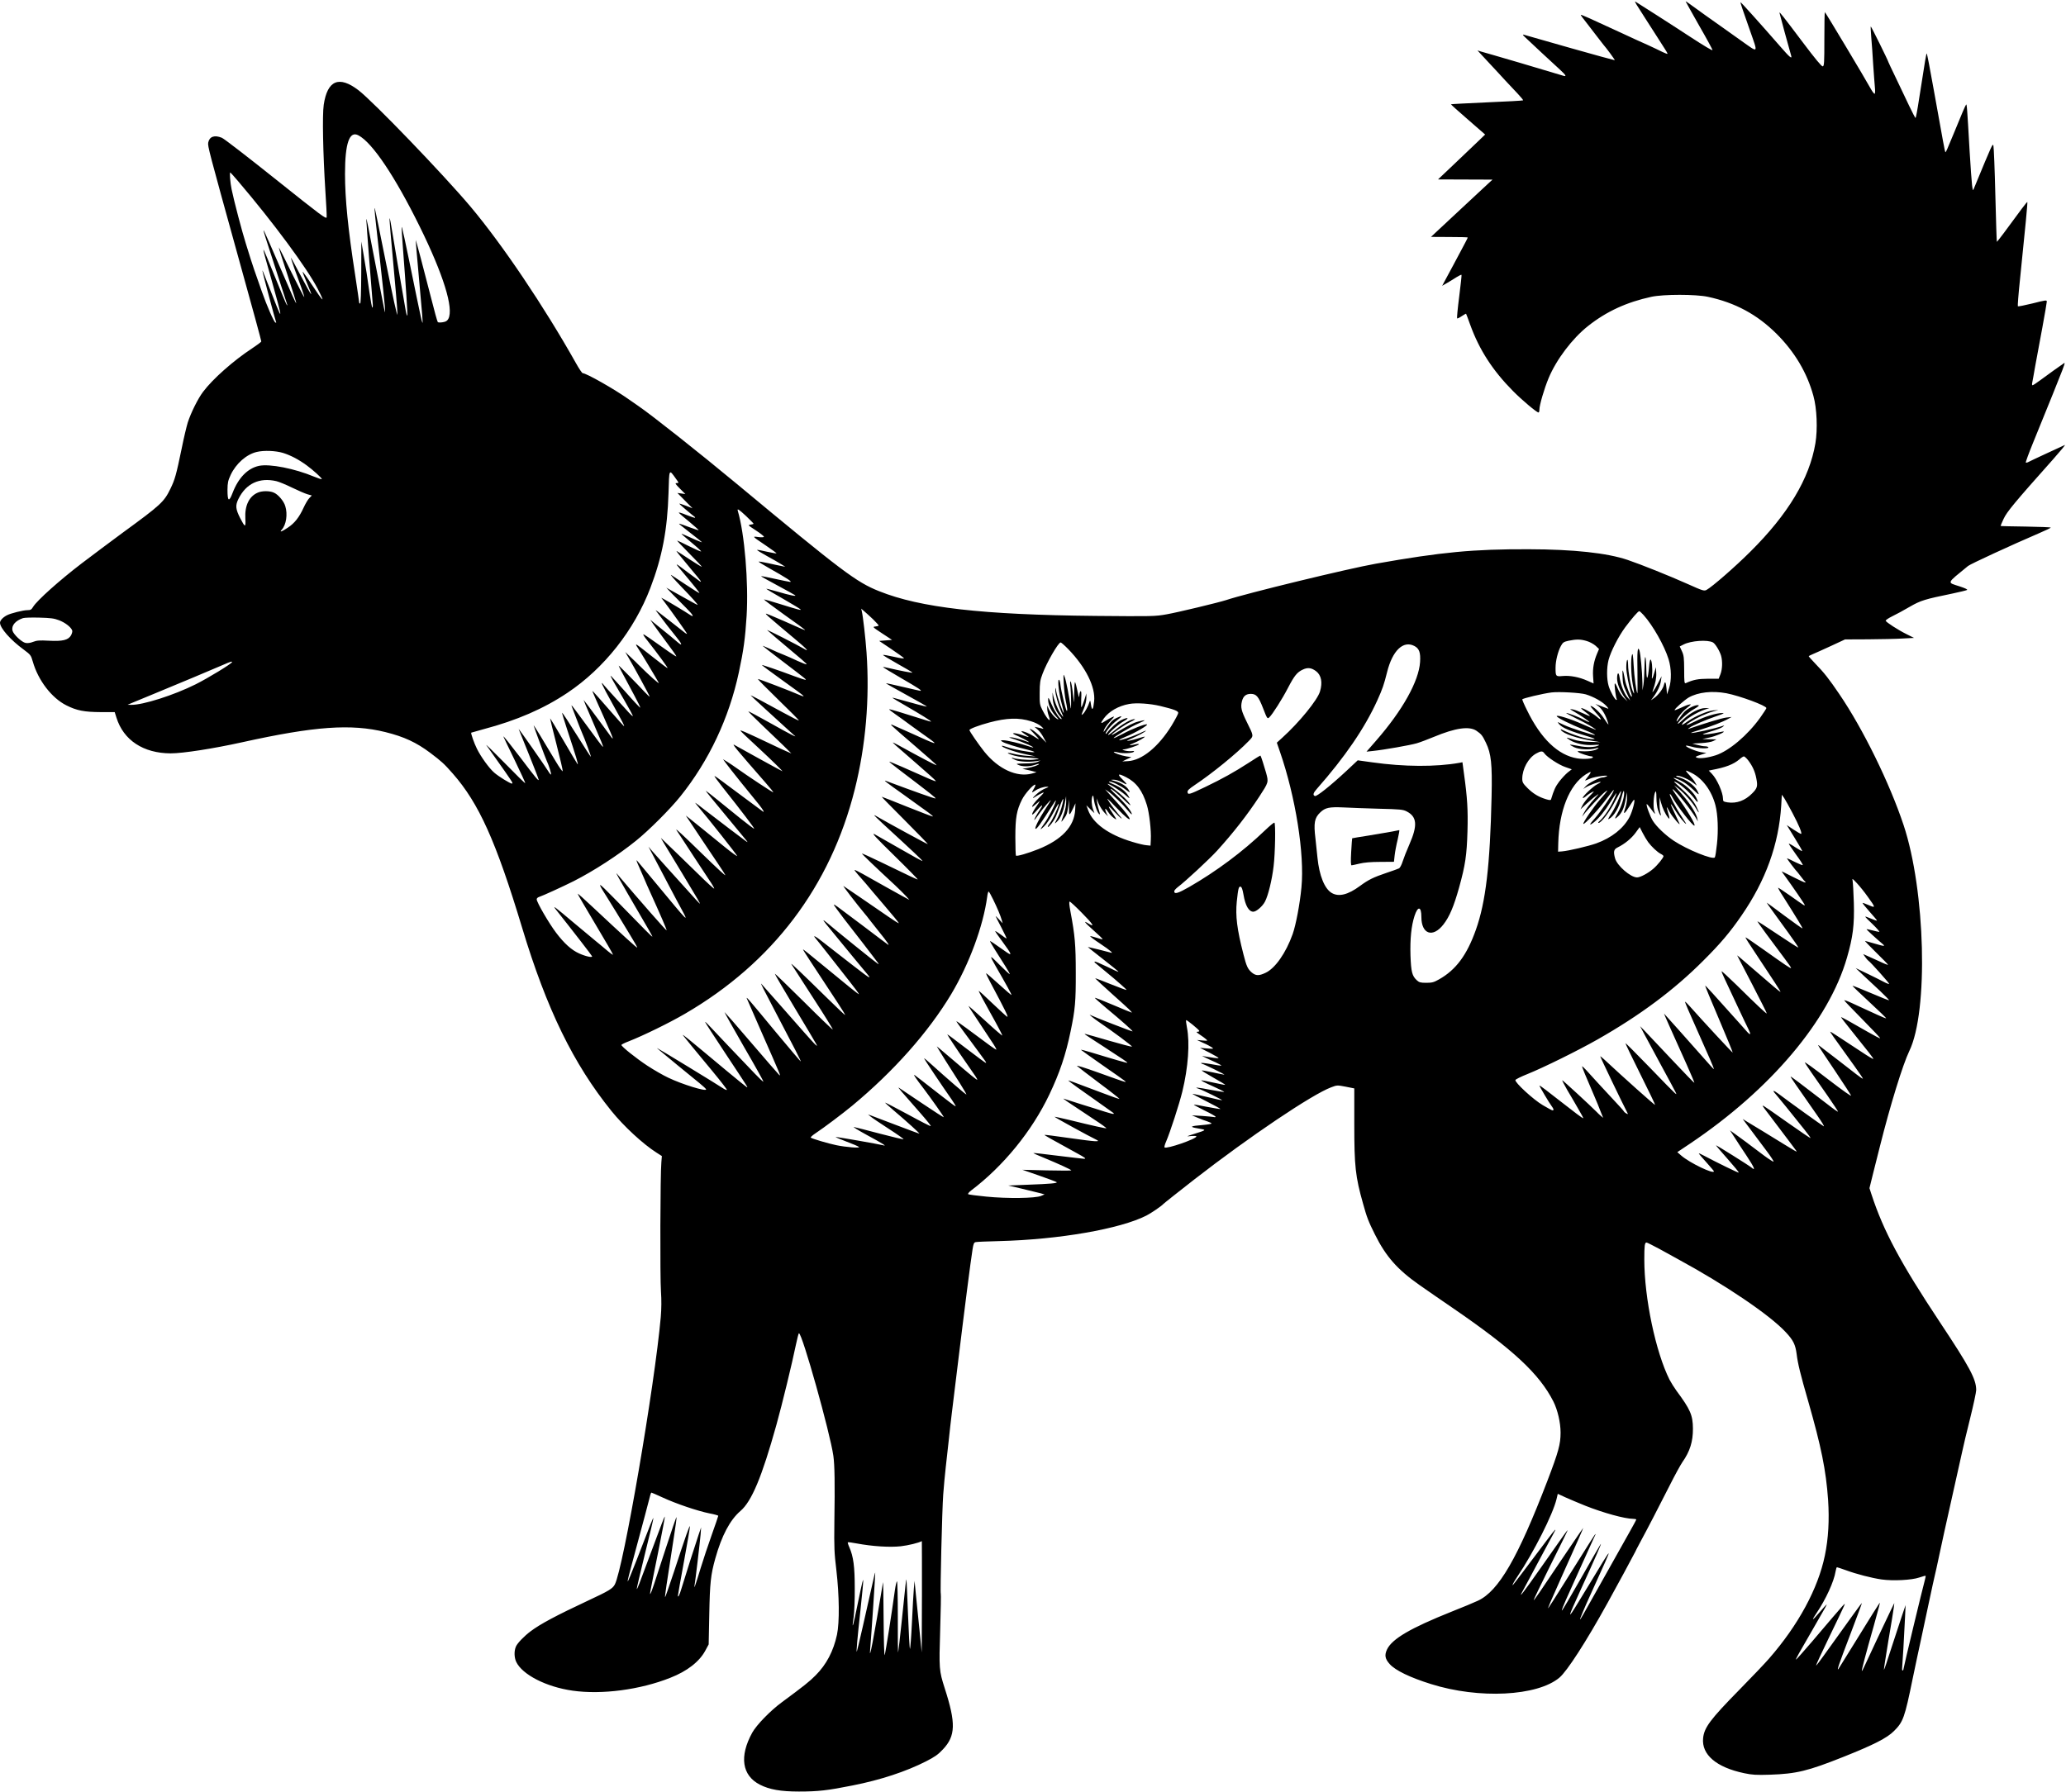<?xml version="1.0" standalone="no"?>
<!DOCTYPE svg PUBLIC "-//W3C//DTD SVG 20010904//EN"
 "http://www.w3.org/TR/2001/REC-SVG-20010904/DTD/svg10.dtd">
<svg version="1.0" xmlns="http://www.w3.org/2000/svg"
 width="2048pt" height="1777pt" viewBox="0 0 2048 1777"
 preserveAspectRatio="xMidYMid meet">
<g transform="translate(0,1777) scale(0.1,-0.1)"
fill="#000000" stroke="none">
<path d="M16226 17719 c15 -24 52 -82 82 -129 30 -47 80 -125 111 -173 31 -48
68 -107 83 -130 15 -23 28 -45 28 -50 0 -4 -22 4 -49 17 -27 14 -93 45 -147
70 -55 24 -169 76 -254 116 -313 145 -410 189 -410 182 0 -4 24 -37 53 -73 28
-37 77 -99 107 -139 30 -40 60 -77 65 -84 25 -27 115 -149 112 -153 -2 -1
-201 53 -443 122 -241 69 -448 128 -459 131 -14 4 -10 -4 15 -27 19 -18 91
-85 160 -150 69 -64 151 -140 183 -169 63 -58 70 -73 30 -60 -270 81 -627 187
-693 205 -47 13 -100 29 -119 34 l-35 11 35 -38 c19 -20 66 -71 104 -112 39
-41 99 -107 134 -145 36 -39 92 -98 125 -133 32 -34 57 -64 54 -67 -3 -3 -164
-12 -358 -20 -195 -9 -355 -17 -357 -19 -2 -1 74 -70 168 -151 l171 -149 -78
-75 c-44 -42 -149 -142 -234 -223 l-155 -147 270 -1 270 -1 -51 -47 c-28 -26
-138 -129 -245 -228 -107 -100 -221 -207 -254 -237 l-60 -56 183 -1 c100 0
182 -2 182 -5 0 -4 -37 -74 -82 -158 -44 -84 -102 -190 -127 -237 l-45 -84 50
29 c27 16 69 41 93 57 25 15 46 26 49 23 2 -2 -8 -99 -23 -215 -15 -116 -24
-214 -21 -217 3 -3 24 7 46 22 22 15 42 26 43 24 2 -2 20 -51 41 -109 90 -249
223 -454 424 -657 89 -90 235 -213 253 -213 5 0 9 12 9 28 0 45 47 206 91 312
77 185 235 394 392 518 182 144 382 236 627 289 121 26 439 26 560 0 271 -58
488 -175 681 -367 180 -180 302 -385 365 -615 35 -125 43 -331 20 -470 -59
-351 -271 -704 -645 -1075 -149 -149 -380 -350 -434 -379 -24 -13 -37 -9 -184
57 -183 82 -468 196 -598 240 -203 69 -536 105 -980 106 -551 2 -864 -28
-1515 -143 -268 -47 -1293 -296 -1485 -361 -77 -25 -481 -122 -589 -141 -117
-21 -142 -21 -706 -16 -1123 11 -1736 81 -2145 245 -227 90 -369 198 -1410
1063 -372 309 -842 681 -975 772 -14 9 -56 39 -95 66 -145 103 -422 260 -459
261 -6 0 -36 44 -66 98 -320 569 -730 1177 -1044 1551 -272 323 -965 1043
-1112 1156 -193 148 -309 100 -345 -145 -15 -103 -7 -484 16 -848 9 -133 15
-253 13 -266 -3 -22 -55 17 -502 374 -274 219 -516 406 -537 414 -74 30 -123
12 -135 -48 -6 -36 5 -77 294 -1121 152 -546 232 -841 232 -850 0 -6 -42 -37
-92 -70 -183 -120 -389 -302 -485 -430 -50 -66 -120 -206 -152 -305 -11 -36
-39 -151 -60 -257 -55 -265 -67 -307 -111 -398 -64 -132 -94 -160 -475 -438
-86 -63 -317 -236 -405 -303 -221 -169 -441 -366 -481 -430 -17 -29 -26 -34
-57 -34 -42 0 -165 -31 -202 -50 -41 -21 -70 -52 -70 -75 0 -52 104 -171 236
-267 67 -50 71 -55 89 -118 53 -186 187 -361 333 -434 103 -52 177 -66 340
-67 l139 0 17 -54 c70 -225 267 -354 538 -355 122 0 423 47 708 110 720 159
1079 185 1420 101 186 -46 308 -103 445 -206 110 -83 137 -107 223 -205 260
-296 429 -672 688 -1530 243 -806 508 -1349 885 -1816 122 -151 312 -327 447
-413 l53 -34 -5 -61 c-11 -108 -14 -1147 -4 -1281 6 -87 5 -172 -2 -255 -60
-679 -370 -2485 -455 -2650 -22 -42 -58 -64 -264 -160 -316 -148 -474 -232
-571 -305 -62 -46 -133 -119 -146 -152 -19 -44 -17 -108 3 -151 60 -127 298
-249 560 -286 289 -41 669 9 968 128 166 65 287 159 346 268 l34 63 6 300 c6
310 14 389 60 553 63 225 145 380 248 469 112 95 213 337 357 853 58 208 156
612 194 797 13 62 26 113 30 113 32 0 309 -988 341 -1215 13 -93 16 -269 10
-660 -3 -247 -1 -303 20 -475 29 -251 32 -515 6 -639 -35 -162 -104 -295 -212
-403 -60 -61 -117 -106 -335 -267 -112 -82 -251 -225 -293 -301 -130 -236
-102 -425 76 -516 94 -48 206 -68 387 -68 190 0 286 11 530 60 280 55 533 139
731 240 86 44 120 68 167 119 125 133 129 258 17 605 -56 175 -57 193 -45 581
6 193 9 353 6 357 -7 13 13 835 24 982 6 80 17 201 25 270 8 69 21 190 30 270
8 80 22 199 30 265 8 66 33 269 55 450 70 576 133 1068 151 1178 9 56 14 68
32 71 12 3 117 7 232 10 592 15 1197 120 1459 253 44 22 151 95 166 113 6 7
161 130 310 246 547 425 1168 843 1356 913 58 22 60 22 144 6 l85 -17 0 -356
c0 -417 11 -518 87 -787 37 -134 53 -176 118 -306 108 -217 222 -347 442 -501
81 -57 229 -159 330 -228 595 -408 858 -652 997 -927 42 -84 71 -209 71 -308
0 -115 -20 -188 -131 -479 -293 -764 -483 -1093 -689 -1188 -36 -17 -153 -66
-260 -108 -407 -163 -589 -269 -640 -374 -27 -57 -21 -94 27 -147 56 -62 200
-132 408 -197 475 -150 1055 -121 1274 64 75 63 264 355 476 739 69 123 275
505 275 508 0 2 22 44 48 93 68 125 183 347 293 564 51 102 108 205 125 230
77 109 107 207 106 336 -1 133 -26 189 -163 374 -22 30 -53 80 -69 110 -137
273 -250 808 -250 1192 0 138 4 168 22 168 6 0 65 -30 132 -66 66 -37 146 -80
176 -97 475 -258 916 -557 1073 -727 74 -79 95 -123 107 -215 12 -98 37 -200
115 -470 129 -451 176 -681 197 -978 13 -198 3 -382 -32 -550 -67 -327 -263
-690 -553 -1022 -38 -44 -169 -182 -291 -306 -293 -298 -352 -378 -363 -483
-17 -164 131 -290 407 -348 80 -17 120 -19 255 -15 263 9 375 36 729 177 299
119 433 187 502 257 90 90 105 130 184 517 28 132 63 302 80 376 16 74 52 243
80 375 28 132 55 256 60 275 5 19 25 109 44 200 19 91 73 338 121 550 48 212
95 426 106 475 10 50 46 199 79 332 33 133 60 259 60 280 0 108 -64 227 -360
673 -392 591 -559 904 -678 1267 l-20 62 39 158 c22 87 51 203 65 258 101 403
226 809 291 944 191 394 160 1590 -57 2241 -139 417 -402 953 -637 1298 -101
149 -151 213 -239 303 -35 37 -64 69 -64 72 0 2 17 12 38 20 20 8 101 45 180
81 l142 66 228 1 c125 1 279 4 342 8 l114 6 -74 37 c-85 42 -202 118 -207 133
-2 6 27 26 64 44 38 18 115 60 173 94 111 64 149 75 425 132 72 15 136 31 144
35 9 5 -16 17 -70 35 -131 43 -139 23 80 203 26 21 427 206 704 325 64 27 117
53 117 56 0 3 -111 8 -248 10 -136 2 -248 4 -250 6 -1 1 12 33 30 71 32 69
107 160 493 593 71 80 122 142 114 139 -40 -18 -347 -160 -362 -169 -11 -6
-22 -8 -25 -5 -3 4 29 91 71 194 347 854 328 805 299 785 -37 -25 -138 -97
-223 -160 -39 -29 -75 -53 -80 -53 -5 0 -7 10 -4 23 3 12 16 87 30 167 15 80
46 252 71 383 24 131 44 247 44 257 0 16 -11 15 -140 -18 -78 -19 -143 -32
-147 -29 -3 4 6 122 21 264 54 526 77 766 73 770 -4 3 -69 -83 -235 -310 -36
-48 -66 -86 -67 -85 -2 2 -9 210 -15 463 -6 253 -15 473 -19 489 -7 29 -8 26
-192 -419 -12 -30 -12 -29 -20 30 -4 33 -15 184 -24 335 -25 443 -28 471 -35
463 -7 -8 -48 -103 -123 -288 -69 -168 -78 -188 -83 -183 -4 5 -21 93 -115
620 -35 197 -66 358 -69 358 -5 0 -13 -45 -77 -457 -15 -101 -31 -183 -34
-183 -3 0 -31 53 -62 118 -30 64 -90 188 -131 275 -42 87 -76 159 -76 161 0
10 -172 358 -175 354 -2 -2 0 -50 5 -108 5 -58 14 -179 19 -270 6 -91 14 -193
17 -227 4 -38 2 -63 -3 -63 -5 0 -21 20 -34 43 -57 104 -454 767 -459 767 -3
0 -5 -120 -5 -267 0 -238 -2 -268 -16 -271 -11 -2 -74 74 -199 240 -202 268
-230 303 -230 292 0 -6 98 -366 116 -426 11 -38 -17 -14 -107 90 -196 225
-392 443 -395 440 -3 -4 19 -69 91 -273 85 -243 93 -234 -85 -108 -83 59 -164
117 -180 128 -84 59 -288 204 -326 233 -24 18 -44 31 -44 28 0 -2 61 -111 135
-242 75 -130 134 -239 131 -241 -4 -5 -83 42 -221 132 -55 36 -127 83 -160
104 -33 21 -105 68 -160 103 -96 62 -195 125 -223 142 -8 5 -1 -11 14 -35z
m-12673 -1291 c138 -72 363 -408 607 -903 234 -475 339 -811 285 -915 -11 -21
-24 -30 -56 -35 -22 -4 -45 -3 -49 1 -5 5 -36 117 -69 249 -72 282 -149 573
-150 563 -1 -4 12 -153 28 -330 40 -438 44 -494 38 -488 -4 3 -29 118 -57 255
-125 612 -148 718 -149 690 0 -16 6 -113 14 -215 29 -376 46 -640 43 -657 -3
-10 -10 14 -17 52 -56 318 -113 654 -132 772 -12 79 -24 141 -27 139 -3 -4 6
-118 63 -744 8 -90 15 -184 14 -210 0 -28 -45 174 -110 498 -60 300 -111 550
-114 555 -7 16 2 -79 50 -500 24 -214 47 -428 50 -475 5 -83 4 -81 -25 70 -31
156 -117 600 -144 740 -8 41 -15 67 -15 56 -1 -18 54 -734 63 -828 3 -27 2
-48 -3 -48 -4 0 -17 69 -29 153 -12 83 -25 170 -28 192 -3 22 -16 101 -29 175
l-23 135 -1 -307 c-1 -198 -5 -308 -11 -308 -5 0 -10 6 -10 13 0 8 -18 128
-39 268 -71 455 -101 758 -101 1005 0 305 44 430 133 382z m-1194 -453 c352
-413 685 -864 790 -1068 79 -154 61 -140 -63 48 -47 72 -86 125 -86 120 0 -6
16 -49 36 -95 79 -186 65 -170 -61 68 -49 94 -91 170 -92 168 -1 -1 14 -47 33
-102 20 -54 51 -141 70 -193 19 -52 32 -96 30 -98 -2 -2 -59 109 -127 246 -67
138 -124 250 -125 248 -2 -1 37 -126 87 -276 49 -151 88 -276 86 -278 -2 -2
-20 34 -40 79 -231 533 -281 647 -284 644 -2 -2 8 -36 21 -77 29 -88 207 -638
213 -659 4 -13 4 -13 -6 0 -6 8 -59 135 -118 282 -59 147 -109 265 -111 263
-2 -2 5 -37 17 -77 132 -470 153 -547 149 -560 -3 -8 -37 76 -154 377 -12 33
-23 56 -23 52 -1 -12 130 -500 136 -511 3 -5 0 -7 -7 -4 -14 4 -84 164 -134
306 -75 212 -94 269 -109 317 -8 28 -31 100 -50 160 -39 124 -117 421 -141
537 -14 68 -22 168 -13 168 2 0 36 -38 76 -85z m447 -2696 c76 -24 153 -64
234 -123 63 -46 150 -125 150 -136 0 -5 -35 7 -77 24 -191 80 -439 129 -545
107 -113 -24 -205 -118 -263 -270 -35 -92 -50 -83 -50 32 1 71 5 91 32 149 53
112 156 203 259 227 72 17 187 12 260 -10z m3893 -254 c32 -44 32 -45 9 -45
-19 0 -15 -7 32 -55 l54 -54 -40 6 -39 5 75 -76 75 -76 -64 25 c-36 14 -66 23
-68 21 -2 -2 111 -99 156 -133 2 -2 2 -5 0 -7 -2 -2 -42 11 -87 29 -46 19 -79
28 -72 20 6 -8 54 -49 106 -91 51 -43 92 -79 90 -81 -2 -2 -39 10 -82 26 -128
47 -123 46 -98 24 12 -10 59 -47 105 -83 123 -96 118 -92 89 -81 -14 5 -61 25
-104 45 -44 20 -80 35 -81 34 -2 -2 44 -41 100 -88 57 -47 99 -86 95 -88 -5
-2 -58 22 -119 52 -61 31 -114 56 -118 56 -4 0 51 -58 122 -130 71 -71 126
-130 122 -130 -5 0 -58 33 -120 73 -62 41 -119 78 -127 82 -15 9 14 -27 150
-190 85 -100 101 -123 79 -110 -8 5 -60 44 -116 86 -133 101 -135 102 -83 39
151 -180 199 -240 192 -240 -5 0 -67 39 -138 86 -71 47 -133 89 -139 92 -18
11 19 -32 101 -118 101 -104 163 -174 160 -178 -2 -1 -48 23 -102 54 -54 30
-124 69 -154 86 l-55 31 60 -63 c33 -34 94 -95 135 -136 73 -72 90 -105 33
-66 -32 22 -216 133 -253 152 l-25 13 26 -34 c70 -92 229 -316 229 -323 0 -4
-15 4 -32 19 -59 47 -242 190 -263 205 -17 12 -19 12 -9 0 72 -97 157 -206
196 -253 59 -71 68 -100 17 -56 -23 21 -105 88 -218 179 l-55 45 31 -45 c17
-25 76 -106 131 -180 56 -74 99 -136 97 -139 -2 -2 -37 20 -77 48 -198 141
-242 171 -250 171 -6 0 12 -28 40 -62 103 -131 204 -269 200 -273 -2 -2 -71
50 -153 115 -82 66 -153 120 -158 120 -4 0 0 -12 11 -27 24 -35 195 -320 212
-353 10 -20 -89 68 -201 179 -8 9 -41 41 -73 71 l-58 55 29 -50 c59 -100 213
-384 213 -392 0 -4 -23 17 -51 47 -68 74 -251 260 -256 260 -3 0 24 -52 154
-294 35 -65 62 -120 60 -123 -3 -2 -69 68 -147 157 -79 88 -144 160 -147 160
-5 0 26 -57 131 -235 51 -88 92 -162 89 -165 -2 -3 -20 13 -40 35 -19 22 -78
86 -130 142 -52 57 -104 114 -115 128 -45 58 -23 8 81 -179 109 -197 124 -226
116 -226 -2 0 -68 73 -146 163 -181 207 -173 198 -160 167 5 -14 52 -119 104
-235 52 -115 93 -212 91 -214 -5 -5 13 -28 -148 192 -76 103 -139 187 -141
187 -1 0 31 -78 72 -172 108 -249 125 -290 120 -294 -2 -2 -65 80 -140 184
-75 103 -146 198 -157 212 -20 24 -20 24 1 -30 12 -30 32 -84 46 -120 13 -35
33 -82 42 -105 27 -58 92 -237 89 -240 -2 -2 -66 98 -143 221 -77 123 -141
221 -143 216 -1 -4 21 -77 49 -162 93 -282 118 -365 103 -345 -8 10 -71 117
-141 237 -70 120 -128 216 -130 215 -1 -2 27 -117 63 -256 36 -139 64 -260 62
-267 -2 -8 -33 36 -70 98 -119 201 -218 362 -218 355 0 -8 117 -325 130 -352
20 -40 49 -135 42 -135 -4 0 -15 12 -24 28 -30 50 -301 437 -296 422 3 -8 49
-122 102 -253 53 -130 96 -243 96 -249 0 -16 -36 27 -179 217 -111 145 -171
220 -171 212 0 -2 50 -107 111 -232 61 -125 108 -229 106 -231 -2 -3 -96 89
-207 203 -112 114 -192 192 -178 173 141 -197 251 -355 255 -366 3 -8 2 -14
-2 -14 -18 0 -134 72 -176 109 -50 43 -132 157 -171 236 -27 53 -62 154 -57
160 2 1 58 17 124 35 328 87 594 202 831 361 363 243 661 620 821 1039 118
309 169 578 180 943 7 243 4 237 72 142z m-3959 -26 c25 -6 94 -34 155 -64 60
-29 129 -59 153 -66 l43 -12 -25 -26 c-14 -14 -39 -57 -57 -96 -43 -94 -89
-153 -156 -197 -59 -40 -87 -50 -60 -20 44 48 60 152 35 233 -14 50 -72 118
-115 135 -41 18 -114 18 -156 0 -87 -36 -132 -129 -125 -257 5 -92 -2 -92 -51
3 -46 91 -49 126 -18 190 76 154 208 216 377 177z m4658 -348 c39 -37 72 -71
72 -74 0 -3 -14 -7 -30 -9 -29 -3 -26 -6 54 -58 46 -30 82 -59 79 -63 -3 -5
-28 -6 -57 -2 -62 8 -62 9 77 -85 59 -40 106 -74 104 -77 -3 -2 -46 6 -97 17
-50 12 -93 20 -96 17 -2 -2 42 -29 98 -60 57 -31 121 -68 143 -82 l40 -25 -35
7 c-19 3 -79 16 -132 28 -54 12 -98 19 -98 16 0 -3 44 -31 98 -61 186 -105
240 -140 214 -140 -7 0 -73 14 -148 30 -75 17 -138 29 -140 27 -2 -2 69 -42
159 -90 89 -48 169 -92 177 -98 23 -16 -46 -3 -178 36 -63 18 -110 30 -105 26
4 -5 80 -50 168 -100 88 -51 165 -97 170 -103 14 -13 -21 -4 -204 53 -85 27
-156 47 -158 45 -2 -2 88 -70 201 -151 114 -80 206 -148 206 -150 0 -6 -17 1
-209 87 -96 42 -177 76 -179 73 -2 -2 9 -14 25 -28 95 -82 143 -123 256 -217
124 -103 158 -141 95 -102 -61 36 -373 195 -363 184 6 -6 47 -41 91 -79 259
-217 304 -256 300 -260 -3 -3 -44 13 -93 35 -48 23 -110 50 -138 61 -27 10
-85 35 -127 55 -43 19 -78 34 -78 32 0 -2 88 -70 196 -152 248 -189 241 -184
226 -184 -7 0 -54 15 -105 34 -160 60 -321 115 -325 112 -1 -2 89 -69 202
-150 113 -80 208 -151 211 -156 4 -6 -9 -4 -27 4 -86 38 -421 167 -425 163 -2
-3 89 -95 203 -206 114 -110 206 -203 203 -205 -2 -3 -73 33 -157 79 -200 110
-322 174 -322 171 0 -1 66 -63 147 -137 81 -74 173 -158 206 -188 32 -30 66
-60 75 -68 51 -38 -28 2 -230 116 -126 71 -225 123 -220 117 4 -7 63 -66 132
-132 69 -65 163 -156 210 -201 l85 -84 -55 24 c-30 13 -93 42 -140 65 -250
119 -321 150 -309 135 14 -16 50 -51 198 -188 105 -97 228 -218 216 -212 -22
10 -442 241 -474 260 -34 20 21 -46 306 -372 46 -52 81 -96 79 -98 -3 -4 -260
166 -366 242 -25 18 -65 45 -89 60 l-44 27 24 -33 c13 -19 83 -108 156 -199
74 -91 153 -188 176 -217 44 -56 61 -86 36 -67 -8 6 -86 64 -174 129 -88 65
-191 142 -230 171 -38 29 -71 51 -73 49 -2 -2 33 -50 78 -107 197 -248 320
-411 316 -415 -2 -3 -64 44 -138 103 -73 60 -179 145 -236 191 -56 46 -105 83
-107 83 -3 0 83 -107 192 -237 109 -131 205 -247 213 -258 14 -19 14 -19 -7
-5 -23 16 -268 202 -413 314 -46 37 -86 66 -88 66 -2 0 11 -17 28 -37 113
-134 381 -474 387 -490 4 -9 -52 31 -122 88 -71 57 -169 137 -219 178 -50 40
-108 87 -129 104 l-39 30 30 -44 c16 -24 70 -105 119 -179 50 -74 125 -186
167 -249 42 -62 76 -115 76 -118 0 -9 -76 62 -240 221 -183 179 -257 247 -245
226 5 -8 26 -40 46 -70 19 -30 80 -122 134 -205 53 -82 119 -182 146 -222 27
-39 49 -77 49 -84 0 -6 -71 58 -157 143 -123 120 -286 278 -370 358 -7 7 28
-52 210 -351 166 -275 180 -299 173 -299 -2 0 -57 60 -122 133 -66 72 -162
179 -214 237 -52 58 -112 125 -134 150 l-38 45 50 -95 c27 -52 94 -178 147
-280 54 -102 115 -218 137 -257 68 -126 56 -113 -241 246 -57 69 -124 149
-148 178 -25 29 -51 60 -59 70 -8 10 -3 -9 12 -42 14 -33 41 -94 59 -135 17
-41 43 -100 57 -130 105 -231 170 -382 166 -385 -4 -4 -252 278 -495 564 -13
14 35 -73 106 -194 232 -398 250 -429 247 -432 -3 -3 -62 56 -385 387 -159
162 -165 163 -71 15 31 -49 77 -124 102 -165 25 -41 82 -135 127 -209 45 -73
80 -135 78 -137 -4 -5 -133 113 -445 405 -78 74 -144 132 -146 130 -2 -2 77
-138 176 -303 98 -164 177 -300 175 -303 -3 -2 -36 22 -73 54 -38 32 -83 70
-100 83 -17 14 -112 93 -210 175 -198 167 -221 184 -184 137 177 -223 356
-455 359 -464 5 -16 -64 -1 -128 28 -76 34 -148 99 -229 206 -71 94 -192 302
-192 331 0 9 10 19 23 23 35 11 232 101 342 156 199 101 442 258 620 402 128
103 338 313 439 439 284 354 483 777 580 1230 47 219 63 338 77 560 20 331
-20 814 -87 1040 -9 29 8 19 84 -52z m1255 -1020 c31 -31 57 -59 57 -63 0 -4
-14 -8 -32 -10 -31 -3 -28 -6 66 -68 l99 -65 -64 -5 -64 -5 118 -79 c65 -44
122 -85 127 -91 6 -8 -30 -3 -96 12 -59 13 -109 22 -111 19 -3 -2 61 -41 141
-86 81 -45 148 -85 151 -89 3 -6 -115 17 -245 47 -24 6 -46 10 -47 8 -2 -2 80
-52 182 -111 171 -99 210 -125 188 -125 -4 0 -82 18 -173 39 -91 21 -166 38
-168 36 -2 -1 90 -53 203 -115 113 -62 204 -114 203 -116 -4 -3 -132 31 -266
69 -46 14 -80 21 -75 17 4 -4 67 -41 138 -82 138 -80 245 -146 245 -153 0 -2
-26 5 -57 15 -224 71 -356 111 -359 107 -2 -2 24 -23 59 -47 34 -24 103 -73
152 -110 50 -36 125 -91 167 -120 119 -85 107 -82 -167 43 -60 27 -130 58
-155 69 -43 19 -44 19 -27 0 10 -11 114 -102 232 -203 118 -101 212 -185 210
-187 -4 -4 -170 83 -372 195 -35 19 -63 33 -63 30 0 -2 41 -40 92 -83 50 -43
117 -101 148 -129 31 -27 87 -76 124 -109 37 -32 65 -60 63 -62 -2 -2 -28 7
-58 20 -216 97 -401 177 -404 174 -2 -2 43 -38 98 -80 321 -244 369 -282 360
-285 -7 -3 -210 69 -488 173 -32 12 -12 -5 180 -141 257 -184 287 -206 282
-211 -2 -2 -116 41 -253 96 -136 55 -251 100 -254 100 -3 0 101 -106 230 -235
129 -129 231 -235 227 -235 -8 0 -399 213 -481 261 -27 17 -50 28 -51 27 -1
-2 37 -39 84 -83 304 -279 400 -370 396 -373 -2 -2 -100 51 -217 119 -117 67
-233 133 -258 147 -35 18 9 -30 195 -212 132 -129 236 -236 232 -236 -9 0 -63
25 -376 177 -95 46 -175 82 -177 80 -3 -3 129 -130 331 -317 38 -36 86 -83
105 -104 l35 -39 -70 38 c-65 36 -199 110 -390 218 -44 25 -82 43 -84 41 -2
-2 14 -23 35 -47 21 -23 56 -63 76 -87 20 -25 102 -121 182 -215 80 -93 146
-174 146 -178 0 -5 -44 22 -97 59 -160 110 -437 300 -452 309 -11 6 131 -179
208 -271 14 -16 37 -45 51 -64 14 -18 58 -74 98 -124 78 -96 107 -140 81 -120
-8 5 -121 91 -252 190 -279 210 -276 208 -281 203 -2 -2 44 -65 102 -141 110
-140 305 -394 332 -431 14 -19 13 -20 -1 -11 -17 9 -430 342 -497 401 -20 17
-38 30 -40 28 -2 -2 43 -59 100 -127 57 -69 139 -169 183 -223 44 -54 96 -117
115 -139 60 -71 63 -76 54 -76 -5 0 -70 48 -144 106 -74 58 -151 117 -170 132
-19 15 -77 60 -128 100 -89 71 -123 89 -85 45 10 -11 63 -78 118 -148 55 -70
148 -189 207 -264 59 -74 105 -137 103 -139 -3 -4 -116 87 -330 264 -179 147
-225 185 -225 179 0 -5 67 -108 347 -533 41 -62 73 -115 71 -117 -2 -2 -89 81
-193 183 -246 241 -350 341 -340 322 5 -8 100 -156 212 -329 112 -172 201
-316 198 -319 -2 -3 -132 121 -287 276 -156 154 -284 279 -287 277 -2 -3 86
-154 196 -337 110 -183 206 -344 213 -358 13 -24 12 -24 -5 -10 -10 8 -63 67
-119 130 -101 116 -402 456 -419 475 -12 13 24 -58 138 -275 199 -379 257
-492 253 -495 -1 -2 -113 130 -248 292 -275 333 -294 354 -287 333 3 -8 67
-154 142 -325 197 -448 199 -451 178 -432 -10 9 -135 153 -278 320 -143 168
-262 303 -263 302 -2 -2 85 -157 193 -345 109 -187 195 -343 193 -345 -3 -3
-40 32 -84 78 -43 46 -160 168 -259 271 -99 104 -192 202 -207 219 -16 17 -28
27 -28 23 0 -4 91 -145 203 -314 234 -354 223 -336 209 -331 -5 2 -96 76 -202
164 -105 88 -213 178 -240 200 -27 22 -84 69 -127 105 -43 35 -71 56 -63 45
21 -28 123 -152 294 -358 81 -98 145 -181 142 -184 -3 -3 -23 5 -43 19 -57 38
-625 385 -648 395 -5 3 6 -8 25 -23 19 -16 100 -83 180 -149 80 -66 176 -144
213 -174 37 -30 67 -58 67 -63 0 -23 -235 49 -375 116 -50 23 -143 77 -206
118 -110 72 -259 191 -259 207 0 4 33 21 73 36 145 57 401 182 557 273 870
506 1443 1264 1684 2227 108 432 148 895 116 1355 -10 142 -35 360 -47 410
l-6 25 29 -25 c16 -13 55 -49 87 -79z m7640 40 c91 -101 206 -304 247 -436 29
-94 31 -210 5 -290 l-20 -60 -5 57 c-6 66 -15 81 -25 39 -8 -39 -55 -102 -97
-132 l-33 -23 26 34 c40 54 68 114 74 162 l6 43 -36 -70 c-36 -70 -66 -111
-50 -70 25 69 36 123 33 173 l-3 57 -13 -45 c-23 -80 -32 -90 -25 -28 6 61 -3
148 -16 148 -5 0 -11 -33 -14 -72 -12 -130 -25 -146 -27 -33 -3 154 -16 178
-18 35 -2 -69 -6 -150 -11 -180 l-9 -55 -1 75 c-2 107 -19 294 -30 322 -18 46
-23 -9 -19 -221 1 -115 1 -208 -1 -205 -10 10 -31 163 -37 278 -5 96 -10 123
-16 105 -14 -37 -10 -205 7 -294 18 -96 18 -110 1 -70 -21 48 -46 190 -47 263
-1 79 -17 58 -18 -23 -1 -51 29 -207 49 -259 6 -16 8 -31 5 -34 -9 -9 -57 111
-67 168 -20 109 -28 120 -24 34 2 -69 8 -93 39 -160 l37 -79 -30 34 c-31 36
-65 124 -76 198 -8 55 -24 45 -24 -15 0 -51 31 -127 76 -190 l28 -37 -37 35
c-21 20 -48 62 -61 94 -13 32 -26 54 -29 49 -6 -10 10 -139 19 -154 3 -5 2 -9
-3 -9 -14 0 -61 84 -77 139 -20 69 -20 179 -1 256 22 85 98 234 166 326 66 88
127 159 139 159 4 0 23 -17 43 -39z m-15708 -51 c61 -23 120 -69 131 -102 3
-10 -3 -31 -12 -48 -28 -47 -83 -60 -219 -53 -94 5 -120 3 -156 -11 -27 -11
-55 -15 -75 -11 -37 6 -121 85 -130 122 -13 50 29 99 104 124 15 5 88 7 162 5
110 -3 146 -7 195 -26z m15144 -206 c29 -8 68 -30 88 -47 l34 -32 -19 -45
c-32 -75 -45 -148 -40 -225 l5 -72 -61 27 c-80 36 -172 54 -246 47 -68 -6 -70
-4 -70 82 0 68 23 160 53 216 20 36 28 41 77 52 78 16 119 15 179 -3z m1251
-14 c23 -12 67 -84 81 -132 15 -53 13 -133 -6 -182 l-18 -46 -106 0 c-99 -1
-144 -9 -221 -44 -13 -5 -15 13 -15 131 -1 120 -3 144 -22 185 l-22 48 39 20
c73 37 236 49 290 20z m-6389 -68 c172 -178 270 -375 255 -515 -9 -86 -21
-101 -31 -36 -6 45 -9 50 -15 29 -11 -39 -47 -105 -64 -119 -20 -17 -20 -17 9
54 14 34 24 79 24 105 l0 45 -20 -65 c-12 -36 -24 -68 -28 -73 -4 -4 -5 32 -3
79 3 63 2 85 -7 80 -6 -4 -11 -24 -12 -44 -1 -27 -5 -16 -18 45 -9 45 -20 85
-24 89 -4 4 -8 -44 -8 -107 -2 -110 -2 -112 -9 -43 -11 98 -20 153 -29 158 -4
3 -4 -25 1 -62 7 -67 8 -254 1 -197 -13 103 -45 267 -58 300 -15 39 -15 37
-10 -65 3 -58 12 -134 20 -170 15 -69 19 -107 9 -98 -10 11 -54 192 -61 251
-3 31 -10 57 -16 57 -16 0 1 -145 28 -240 13 -46 22 -86 20 -88 -7 -7 -65 160
-74 210 -7 44 -9 47 -10 18 -1 -40 27 -145 58 -215 29 -65 26 -68 -9 -15 -30
45 -65 137 -74 195 -2 17 -3 1 -2 -35 2 -70 28 -137 73 -191 14 -16 20 -29 15
-29 -17 0 -65 72 -99 149 -30 69 -33 73 -33 41 0 -48 33 -117 78 -164 24 -25
30 -35 16 -27 -28 14 -73 68 -90 106 l-13 30 0 -30 c0 -16 6 -48 14 -70 8 -21
12 -41 10 -44 -8 -7 -44 42 -72 99 -26 51 -28 64 -27 170 1 100 4 125 29 190
41 111 156 310 179 310 6 0 41 -31 77 -68z m3429 33 c49 -25 63 -66 57 -159
-12 -190 -174 -480 -436 -780 l-95 -109 64 7 c109 11 369 57 434 76 34 10 111
39 171 64 214 89 350 108 421 60 49 -34 59 -46 94 -119 52 -108 63 -211 56
-530 -15 -687 -58 -1050 -156 -1325 -89 -251 -198 -397 -365 -491 -51 -29 -69
-34 -127 -34 -57 0 -70 4 -93 25 -47 43 -57 83 -63 245 -5 167 8 293 40 393
33 101 68 96 68 -10 0 -172 114 -210 219 -74 60 77 103 180 155 366 62 224 76
320 83 560 6 208 -2 333 -34 563 l-16 119 -31 -6 c-232 -41 -546 -40 -863 5
l-144 20 -112 -105 c-158 -147 -295 -256 -312 -249 -23 8 -18 30 18 70 279
316 475 603 600 878 52 115 66 156 97 280 53 214 160 317 270 260z m-11720
-160 c0 -14 -238 -159 -360 -220 -216 -108 -526 -207 -642 -204 l-33 1 35 15
c19 8 123 51 230 95 223 92 582 242 685 287 71 31 85 35 85 26z m10746 -90
c52 -40 66 -111 39 -201 -25 -85 -206 -307 -374 -459 l-54 -49 31 -90 c155
-449 245 -1014 213 -1345 -16 -168 -55 -372 -87 -463 -67 -188 -174 -340 -269
-384 -65 -31 -96 -30 -135 2 -41 35 -54 63 -84 182 -64 249 -80 380 -66 522
14 132 19 152 38 148 11 -2 19 -25 29 -81 18 -108 53 -167 97 -167 30 0 93 55
116 101 32 62 69 214 85 349 16 130 21 425 8 433 -5 3 -48 -33 -96 -79 -217
-208 -478 -403 -749 -559 -112 -64 -148 -74 -148 -42 0 8 17 27 38 43 72 54
308 273 386 358 163 180 299 354 419 537 93 143 93 142 68 235 -20 70 -50 164
-56 172 -2 2 -54 -30 -116 -71 -147 -95 -261 -158 -431 -240 -159 -76 -172
-80 -176 -51 -2 16 14 31 70 69 174 116 415 312 537 438 50 52 51 46 -19 187
-56 114 -63 147 -49 206 13 52 40 74 89 74 54 -1 75 -25 121 -143 40 -104 43
-107 61 -90 31 28 128 181 186 293 62 119 90 155 147 181 48 23 86 18 131 -16z
m2674 -230 c78 -24 162 -71 201 -112 24 -26 28 -34 14 -28 -11 4 -42 16 -70
26 l-50 19 28 -21 c36 -27 69 -80 90 -144 19 -55 17 -54 -38 29 -36 54 -104
116 -128 116 -5 0 16 -27 47 -61 66 -71 74 -97 14 -45 -42 36 -145 92 -154 84
-2 -3 16 -19 41 -37 25 -18 45 -36 45 -40 0 -4 -30 8 -67 26 -38 18 -84 36
-103 39 -34 5 -34 5 15 -23 62 -35 142 -90 149 -102 4 -5 -18 4 -48 20 -53 29
-158 69 -180 69 -6 0 39 -24 99 -54 61 -29 133 -68 160 -86 59 -39 55 -37 -95
28 -126 56 -264 98 -258 80 6 -16 133 -79 273 -135 66 -26 113 -49 105 -51
-19 -3 -236 67 -305 99 -27 13 -54 25 -60 28 -5 2 -1 -6 10 -19 35 -39 102
-67 305 -128 50 -15 58 -20 35 -21 -65 -2 -196 38 -319 97 -5 3 -6 -1 -2 -7
22 -35 157 -82 311 -107 l80 -13 -105 3 c-73 2 -123 10 -165 24 -33 11 -61 19
-63 17 -2 -1 12 -12 31 -24 56 -34 153 -54 232 -48 50 4 65 3 52 -4 -34 -20
-121 -22 -201 -5 -44 9 -81 14 -83 12 -2 -2 17 -13 42 -25 49 -23 152 -29 215
-11 31 8 33 8 16 -5 -24 -18 -90 -28 -155 -24 -44 3 -49 2 -34 -9 18 -13 107
-42 130 -42 7 0 13 -4 13 -9 0 -15 -92 -21 -154 -11 -191 31 -362 195 -500
480 -26 51 -46 99 -46 105 0 10 204 58 290 69 76 9 286 -3 340 -19z m1394 11
c133 -26 396 -123 396 -147 0 -5 -28 -48 -62 -96 -125 -174 -307 -328 -440
-372 -78 -25 -156 -35 -186 -24 -21 8 -17 11 35 28 l58 19 -53 8 c-51 8 -159
54 -149 64 3 3 29 -2 58 -10 59 -18 174 -22 164 -6 -3 6 -18 10 -33 10 -15 0
-49 6 -77 14 l-50 13 90 5 c55 3 103 12 120 21 l30 16 -70 1 -70 2 70 15 c59
12 151 51 142 59 -1 2 -22 -1 -46 -7 -65 -15 -161 -26 -161 -20 0 3 37 16 82
29 45 12 96 32 113 43 16 12 21 18 10 14 -83 -29 -313 -80 -322 -72 -1 2 41
17 94 32 101 30 226 79 278 109 l30 17 -53 -6 c-43 -5 -212 -56 -367 -110 -16
-6 -16 -4 4 10 30 22 160 78 271 116 70 24 79 29 50 29 -55 0 -173 -36 -260
-80 -95 -48 -123 -52 -54 -8 66 42 157 84 224 103 l55 15 -52 -4 c-56 -5 -173
-55 -245 -103 -67 -46 -72 -48 -62 -30 23 40 144 116 229 143 l40 13 -41 0
c-55 1 -149 -47 -215 -110 -28 -27 -54 -48 -56 -46 -10 11 93 107 153 142 52
30 63 41 47 43 -28 4 -104 -33 -135 -66 -15 -15 -38 -45 -52 -66 -14 -21 -26
-34 -26 -27 0 25 52 92 102 131 45 36 48 40 22 34 -16 -3 -55 -19 -86 -34 -32
-15 -58 -25 -58 -21 0 14 97 99 140 125 94 53 233 68 374 42z m-5614 -126
c136 -33 180 -49 180 -69 0 -9 -30 -66 -67 -127 -130 -210 -293 -343 -431
-351 l-57 -3 45 22 45 21 -50 7 c-51 8 -132 37 -123 45 2 2 22 0 43 -6 44 -12
140 -8 155 7 7 7 -2 9 -23 6 -18 -2 -48 1 -67 6 -25 7 -29 10 -13 11 31 1 153
42 153 51 0 5 -17 4 -37 -1 -62 -14 -71 -9 -21 10 49 19 121 61 116 67 -2 1
-28 -5 -58 -15 -30 -10 -73 -21 -95 -25 -35 -6 -32 -3 27 23 63 27 138 69 138
76 0 2 -33 -11 -72 -30 -75 -34 -186 -70 -194 -63 -2 3 28 18 67 34 92 37 229
117 208 122 -20 4 -153 -48 -234 -92 -124 -66 -128 -57 -7 17 48 29 117 66
154 82 37 16 66 31 64 33 -2 2 -30 -4 -61 -12 -51 -13 -97 -37 -227 -115 -21
-13 -38 -21 -38 -18 0 12 130 102 185 128 33 16 53 29 44 29 -38 0 -124 -49
-207 -118 -29 -24 -55 -42 -57 -40 -9 9 103 109 155 137 62 34 41 43 -25 11
-38 -18 -106 -79 -140 -125 -8 -11 -15 -15 -15 -9 0 20 62 94 111 130 27 20
48 39 45 41 -3 3 -25 -5 -50 -17 -33 -15 -56 -38 -86 -82 -22 -33 -40 -58 -40
-55 0 22 27 65 67 108 43 46 45 49 18 38 -17 -7 -46 -24 -65 -36 -51 -34 -55
-28 -19 22 51 71 146 126 253 145 71 13 205 4 306 -20z m-1279 -152 c38 -11
82 -33 100 -50 23 -20 28 -28 14 -23 -11 3 -33 9 -50 12 l-30 6 30 -26 c17
-14 44 -49 59 -79 l29 -53 -55 56 c-30 31 -70 64 -89 74 -32 16 -30 13 21 -39
30 -31 51 -56 48 -56 -4 0 -26 13 -50 29 -41 27 -99 51 -122 51 -6 0 9 -14 34
-30 53 -35 52 -36 -23 -10 -31 11 -69 20 -84 20 -22 -1 -13 -7 40 -30 66 -29
139 -73 92 -55 -64 24 -143 45 -165 44 -20 -1 -21 -2 -5 -6 11 -2 61 -20 111
-39 107 -41 162 -75 69 -43 -82 28 -214 59 -250 59 -28 0 -28 -1 -10 -14 23
-16 147 -55 255 -81 41 -10 69 -20 62 -23 -21 -7 -212 28 -266 49 -28 10 -52
16 -54 14 -12 -11 120 -60 222 -81 l111 -24 -80 5 c-44 3 -105 12 -135 20 -58
15 -81 12 -35 -5 48 -18 107 -29 194 -34 46 -3 86 -7 88 -9 2 -2 -23 -7 -54
-10 -54 -6 -184 6 -204 19 -5 3 -9 2 -9 -1 0 -3 17 -13 38 -22 39 -16 138 -21
207 -10 l40 6 -30 -14 c-19 -9 -66 -15 -125 -15 -89 -2 -93 -3 -65 -15 39 -18
109 -18 160 0 21 8 41 12 44 10 7 -8 -62 -32 -114 -40 l-50 -8 40 -9 c22 -5
54 -12 70 -17 l30 -8 -45 -13 c-149 -41 -334 44 -473 217 -58 73 -147 202
-147 214 0 12 96 48 197 75 173 46 292 50 414 12z m5089 -319 c27 -37 144
-114 208 -135 l63 -22 -40 -31 c-22 -18 -60 -59 -85 -91 -38 -51 -52 -82 -81
-177 -3 -8 -15 -8 -48 2 -74 22 -128 55 -184 110 -46 46 -53 59 -53 93 0 97
60 206 135 249 50 28 67 29 85 2z m2018 -66 c43 -56 69 -111 82 -180 16 -79
10 -99 -41 -150 -71 -72 -154 -102 -243 -89 -42 7 -46 10 -46 35 0 62 -59 195
-110 248 l-31 32 28 6 c140 26 217 56 276 106 17 16 37 28 44 29 6 0 25 -17
41 -37z m-558 -128 c109 -55 198 -177 235 -320 24 -92 30 -249 15 -384 -7 -66
-16 -125 -21 -132 -17 -28 -274 76 -408 165 -83 56 -168 137 -206 196 -27 43
-70 159 -61 167 2 2 20 -19 41 -47 20 -27 38 -50 40 -50 2 0 -1 14 -7 31 -12
36 -6 157 10 185 9 15 11 4 12 -57 0 -42 7 -96 16 -122 18 -54 37 -74 23 -25
-5 18 -9 60 -8 93 l0 60 14 -52 c15 -55 42 -114 69 -148 19 -25 20 -13 1 49
-8 27 -14 51 -12 52 1 2 15 -21 30 -50 23 -43 110 -145 95 -111 -2 6 -23 50
-46 99 -24 48 -41 90 -39 92 2 3 21 -24 41 -58 31 -53 99 -138 111 -138 2 0
-19 33 -45 73 -57 85 -125 216 -117 223 3 3 13 -9 23 -28 41 -80 209 -297 221
-284 12 12 -71 151 -182 303 -25 35 -40 60 -33 57 28 -12 186 -209 233 -291
l16 -28 -6 30 c-9 43 -59 127 -118 199 -28 33 -53 63 -56 66 -4 3 -17 18 -31
35 l-25 29 42 -32 c59 -46 139 -137 174 -196 36 -63 38 -51 4 18 -28 57 -81
117 -168 195 -31 28 -55 51 -52 51 33 0 154 -102 206 -174 31 -42 39 -34 13
16 -27 52 -95 117 -161 154 -35 20 -63 37 -63 39 0 8 67 -19 105 -43 22 -13
64 -47 93 -75 54 -53 62 -55 38 -9 -30 57 -114 117 -191 137 -16 4 -24 10 -18
12 22 8 113 -28 159 -63 l45 -34 -15 27 c-8 16 -27 42 -43 59 -67 73 -67 76 7
39z m-1029 -35 c-17 -22 -30 -40 -28 -40 3 0 25 9 50 20 46 20 203 41 162 21
-11 -5 -29 -10 -40 -10 -33 -1 -138 -56 -165 -86 l-25 -28 25 16 c33 21 140
60 147 54 2 -3 -12 -13 -33 -23 -39 -19 -144 -117 -144 -135 0 -6 14 1 31 15
17 15 45 34 62 42 25 13 21 7 -22 -36 -28 -28 -61 -70 -73 -93 l-21 -42 61 56
c33 31 76 67 94 79 32 23 32 22 -8 -21 -56 -61 -98 -118 -118 -159 -16 -34
-16 -34 1 -10 34 46 173 195 210 225 43 33 35 20 -48 -75 -66 -76 -172 -231
-163 -239 10 -10 150 142 238 259 63 83 69 90 60 65 -13 -38 -134 -213 -185
-270 -57 -62 -61 -79 -8 -38 47 37 110 114 165 203 57 92 70 107 48 55 -41
-99 -110 -206 -159 -247 -11 -10 -15 -17 -9 -18 26 0 113 113 164 214 30 58
56 103 58 101 11 -11 -55 -164 -95 -222 -29 -43 -37 -61 -24 -54 50 27 103
117 125 212 17 70 26 85 26 42 0 -44 -28 -131 -61 -189 -37 -65 -37 -75 1 -39
39 37 60 84 75 169 l13 71 1 -53 c1 -29 -8 -78 -19 -108 -24 -69 -7 -59 47 27
20 33 38 59 41 59 15 0 -15 -114 -45 -172 -59 -112 -177 -206 -330 -261 -76
-27 -275 -74 -338 -79 l-40 -3 2 85 c8 322 110 576 272 681 25 16 47 27 49 24
3 -3 -9 -23 -27 -45z m-4580 -5 c103 -52 164 -134 208 -278 24 -77 44 -255 39
-342 l-3 -60 -40 4 c-21 1 -84 16 -139 33 -236 70 -394 184 -441 319 l-16 44
40 -39 40 -39 -14 39 c-15 43 -18 98 -6 129 6 14 10 5 15 -35 8 -58 36 -133
55 -144 6 -4 5 7 -3 31 -7 21 -16 58 -20 83 l-6 45 20 -52 c12 -28 39 -71 62
-95 22 -23 36 -36 30 -28 -16 24 -32 70 -24 70 4 0 17 -15 29 -34 12 -19 36
-44 54 -57 34 -24 33 -20 -11 46 -56 83 -50 88 18 15 77 -81 97 -91 32 -15
-22 26 -59 74 -81 108 -38 58 -33 53 74 -58 166 -173 168 -127 3 54 -39 42
-81 89 -95 105 l-26 29 34 -23 c42 -29 143 -127 194 -189 20 -25 37 -40 37
-35 0 26 -65 107 -146 183 -62 58 -78 78 -54 65 19 -11 72 -55 117 -99 45 -45
75 -69 68 -55 -19 36 -90 104 -162 157 -35 25 -63 47 -63 49 0 13 122 -62 170
-104 53 -46 54 -46 35 -13 -28 47 -79 86 -149 115 -40 17 -53 25 -37 26 29 0
111 -41 162 -81 42 -33 48 -32 23 6 -21 32 -74 64 -132 80 -46 13 -46 13 -12
14 20 0 53 -10 79 -24 24 -14 46 -23 48 -21 3 3 -16 25 -42 50 -54 53 -41 60
36 21z m-910 -111 c-27 -46 -27 -49 7 -26 34 24 87 42 121 41 21 0 18 -3 -18
-17 -24 -9 -65 -36 -90 -60 -45 -42 -42 -46 9 -12 14 9 38 21 53 28 22 10 17
1 -26 -41 -48 -47 -86 -97 -73 -97 3 0 22 15 43 33 40 35 40 34 -12 -42 -48
-73 -44 -92 8 -32 54 63 77 74 39 18 -33 -48 -65 -107 -58 -107 3 0 23 26 45
58 40 57 129 160 115 132 -5 -8 -32 -53 -62 -99 -53 -82 -96 -170 -88 -178 10
-10 46 39 185 257 18 28 21 30 15 10 -11 -40 -73 -161 -108 -210 -51 -71 -52
-78 -7 -35 25 24 64 82 97 145 30 58 52 92 49 75 -9 -42 -61 -153 -91 -192
-14 -18 -21 -33 -16 -33 11 0 52 51 72 90 8 14 28 66 46 115 18 50 33 82 34
71 0 -36 -32 -142 -61 -195 -28 -53 -28 -54 -4 -31 36 34 65 100 80 183 l13
72 1 -55 c0 -35 -9 -81 -24 -125 -31 -86 -31 -87 0 -45 30 41 34 52 45 132 l9
63 -2 -81 c-2 -89 3 -89 44 -2 l20 43 -3 -66 c-9 -164 -132 -295 -365 -389
-106 -42 -213 -73 -222 -64 -3 3 -6 85 -6 182 0 196 13 268 66 374 28 56 109
148 130 148 6 0 2 -16 -10 -36z m7519 -248 c62 -117 94 -195 85 -204 -3 -3
-36 16 -74 41 l-69 46 78 -127 c43 -70 77 -128 75 -131 -3 -2 -33 15 -67 37
-34 23 -64 39 -66 37 -2 -2 30 -50 71 -107 42 -57 72 -104 67 -106 -5 -2 -40
13 -79 32 -39 20 -73 36 -77 36 -5 0 88 -124 106 -140 3 -3 18 -23 35 -45 16
-22 34 -43 39 -47 7 -5 7 -8 -1 -8 -7 0 -61 25 -120 55 -59 30 -109 55 -111
55 -1 0 11 -19 29 -42 77 -106 199 -284 199 -291 0 -10 -2 -9 -143 91 -65 46
-120 82 -122 80 -1 -1 18 -37 45 -78 145 -229 201 -322 198 -326 -2 -2 -82 55
-178 126 -96 72 -175 130 -177 130 -1 0 23 -36 55 -79 31 -44 103 -143 160
-221 57 -78 101 -144 99 -146 -2 -2 -95 57 -205 131 -111 75 -202 133 -202
130 0 -5 139 -195 271 -370 37 -49 66 -91 64 -94 -6 -5 -55 28 -280 188 -93
66 -171 119 -173 117 -2 -2 41 -71 96 -152 195 -294 252 -382 252 -389 0 -3
-33 22 -73 57 -41 35 -137 118 -215 185 -78 68 -142 122 -142 120 0 -1 67
-130 149 -287 81 -157 147 -287 145 -289 -4 -5 -95 80 -306 288 -76 74 -140
133 -142 130 -2 -2 11 -35 30 -74 18 -38 74 -158 124 -265 50 -107 100 -212
111 -233 28 -55 23 -67 -13 -27 -17 19 -50 56 -72 81 -261 292 -340 379 -343
376 -2 -2 60 -152 137 -332 77 -181 138 -330 136 -332 -3 -3 -296 313 -430
464 -21 24 -40 42 -43 40 -2 -3 46 -116 108 -253 120 -268 179 -405 179 -414
0 -3 -13 9 -28 26 -250 282 -465 524 -467 524 -2 0 71 -165 224 -504 44 -99
79 -181 77 -183 -2 -2 -104 103 -227 234 -123 131 -244 258 -267 283 l-44 45
45 -85 c25 -47 101 -188 170 -315 169 -312 153 -280 130 -264 -10 8 -124 123
-252 257 -129 133 -236 241 -238 238 -2 -2 64 -140 147 -306 83 -166 149 -304
147 -306 -4 -4 -314 273 -507 453 -19 17 -36 31 -37 29 -3 -2 233 -493 268
-558 9 -17 8 -18 -9 -9 -11 6 -22 15 -24 20 -1 5 -57 67 -123 137 -114 123
-163 175 -250 272 -21 23 -40 40 -42 39 -3 -4 40 -108 124 -302 19 -44 46
-109 59 -145 l26 -64 -23 19 c-13 11 -32 29 -43 41 -57 58 -337 316 -340 313
-2 -2 21 -47 51 -99 31 -52 80 -135 108 -185 29 -49 52 -92 50 -93 -2 -2 -32
18 -67 45 -35 27 -103 80 -153 118 -49 38 -118 91 -152 118 -35 27 -63 46 -63
43 0 -8 100 -177 122 -205 20 -26 23 -41 8 -41 -5 0 -49 23 -97 52 -94 55
-279 226 -271 249 2 7 56 34 119 59 159 64 501 233 693 342 421 239 760 491
1051 783 167 166 266 283 377 445 242 350 371 709 395 1093 l6 107 24 -34 c12
-19 50 -87 83 -150z m-4100 45 c212 -5 239 -8 275 -27 102 -53 109 -138 26
-327 -27 -61 -57 -138 -67 -170 -10 -32 -26 -62 -35 -67 -9 -5 -65 -25 -125
-45 -130 -44 -179 -68 -263 -130 -119 -88 -211 -110 -280 -69 -71 42 -123 172
-141 349 -6 61 -15 146 -20 190 -19 155 -10 205 48 260 49 47 90 55 227 49 66
-4 226 -9 355 -13z m2668 -331 c35 -47 91 -99 124 -116 16 -8 28 -18 28 -23 0
-16 -58 -88 -101 -125 -52 -45 -129 -86 -161 -86 -64 0 -198 116 -218 189 -18
66 -13 89 23 107 73 36 138 90 179 145 l42 58 29 -57 c16 -31 41 -73 55 -92z
m2175 -539 c81 -112 82 -117 12 -86 -32 14 -60 24 -62 22 -2 -2 30 -42 71 -88
41 -46 74 -85 72 -86 -3 -4 -14 0 -91 31 -38 16 -36 12 44 -64 46 -44 77 -80
70 -80 -8 0 -39 7 -69 15 -30 8 -55 13 -57 11 -3 -2 100 -97 159 -146 30 -25
18 -25 -83 5 -46 13 -87 25 -91 25 -4 0 46 -52 112 -117 66 -64 118 -118 116
-120 -2 -2 -39 12 -82 33 -44 20 -98 45 -122 55 l-43 19 21 -30 c11 -16 25
-32 30 -35 20 -12 212 -227 207 -231 -3 -3 -27 6 -53 20 -27 15 -101 51 -164
82 l-115 55 75 -71 c41 -39 117 -110 168 -157 50 -48 90 -88 88 -91 -3 -2 -84
30 -182 72 -98 42 -179 74 -181 72 -2 -2 73 -74 167 -161 94 -87 169 -159 167
-162 -2 -2 -40 13 -83 33 -44 20 -101 47 -129 59 -27 13 -85 39 -128 59 -43
20 -77 32 -75 27 1 -6 84 -91 182 -191 98 -99 177 -183 174 -185 -3 -3 -56 25
-119 61 -171 99 -269 153 -269 148 0 -3 44 -60 98 -127 180 -224 222 -278 222
-287 0 -4 -53 27 -117 70 -244 161 -304 200 -309 200 -6 0 18 -34 239 -341 48
-67 86 -123 84 -125 -2 -2 -31 17 -64 43 -66 52 -335 259 -366 282 -25 18 -36
35 156 -251 86 -129 157 -238 157 -241 0 -9 -78 46 -223 157 -162 125 -240
181 -236 170 5 -12 91 -138 227 -331 56 -81 102 -151 102 -155 0 -5 -44 25
-97 67 -287 221 -373 285 -373 280 0 -6 47 -75 267 -389 42 -60 70 -107 62
-104 -13 5 -336 237 -451 324 -51 38 -63 35 -25 -6 22 -25 161 -196 285 -352
35 -44 62 -81 60 -83 -2 -2 -103 66 -223 151 -121 86 -228 160 -239 166 -23
12 -20 8 48 -81 165 -218 263 -348 271 -360 11 -18 34 -32 -320 186 -71 43
-148 90 -170 103 l-40 25 20 -27 c11 -14 47 -62 80 -107 33 -44 95 -127 137
-183 43 -57 73 -104 69 -106 -5 -2 -47 25 -93 59 -181 136 -235 177 -286 213
l-53 38 41 -63 c22 -35 78 -121 125 -191 76 -115 92 -154 46 -114 -25 21 -351
225 -351 220 0 -3 52 -64 116 -136 63 -71 113 -132 110 -135 -4 -4 -207 95
-353 172 -24 13 -43 21 -43 18 0 -3 34 -43 75 -88 41 -46 75 -86 75 -89 0 -32
-240 83 -324 156 l-39 34 124 83 c800 537 1379 1222 1558 1846 59 204 74 325
68 540 -3 105 -9 204 -12 220 -6 29 -4 27 43 -23 27 -29 75 -88 105 -131z
m-8669 -28 c41 -84 74 -161 87 -208 l8 -30 -34 37 c-19 21 -35 36 -35 33 0 -2
25 -52 56 -111 30 -58 54 -108 52 -109 -2 -2 -27 14 -56 37 -30 22 -55 38 -57
36 -2 -2 28 -46 67 -98 106 -144 109 -158 22 -95 -109 77 -137 96 -140 93 -3
-3 66 -115 153 -250 23 -37 43 -72 43 -77 0 -5 -45 36 -101 92 -102 104 -105
102 -39 -13 109 -189 160 -283 157 -286 -2 -2 -58 46 -124 106 -67 61 -124
110 -128 110 -3 0 16 -42 43 -92 150 -281 183 -349 165 -339 -10 6 -76 67
-148 135 -71 69 -131 123 -133 121 -3 -2 50 -102 117 -221 67 -119 119 -219
117 -222 -3 -2 -80 64 -171 148 -91 83 -165 149 -165 146 0 -3 35 -58 78 -122
95 -145 86 -131 150 -227 30 -43 51 -81 49 -84 -5 -4 -62 37 -299 214 -54 40
-98 70 -98 67 0 -3 32 -49 72 -102 40 -53 96 -130 126 -171 29 -41 65 -89 79
-108 14 -18 21 -33 17 -33 -5 0 -93 65 -197 145 -103 79 -187 142 -187 139 0
-6 109 -170 175 -264 110 -157 126 -182 122 -186 -4 -4 -70 50 -252 206 -48
41 -101 86 -118 100 l-31 25 24 -40 c23 -39 72 -117 204 -324 36 -58 66 -108
66 -113 0 -8 -184 151 -367 316 -29 27 -53 45 -53 42 0 -5 174 -266 277 -413
24 -35 40 -63 36 -63 -5 0 -69 48 -143 106 -173 135 -237 185 -263 204 -19 13
14 -37 90 -135 71 -94 202 -279 199 -283 -3 -2 -100 61 -218 140 -117 79 -220
148 -228 153 -15 9 19 -31 219 -258 57 -65 101 -120 98 -123 -3 -3 -105 49
-227 116 -123 66 -224 119 -226 117 -2 -1 34 -34 79 -72 139 -118 268 -235
260 -235 -5 0 -107 38 -228 84 -121 46 -233 89 -250 95 l-30 11 25 -21 c14
-12 94 -66 179 -121 84 -54 151 -102 148 -104 -3 -3 -108 22 -234 55 -125 33
-241 63 -258 66 -16 4 42 -32 130 -80 155 -84 203 -114 160 -101 -36 10 -468
86 -472 82 -2 -2 47 -22 109 -46 62 -23 118 -47 123 -53 14 -13 -129 -2 -225
18 -82 17 -240 64 -253 75 -4 4 18 24 50 45 80 53 262 190 358 269 413 342
757 730 984 1108 179 300 318 676 357 966 3 28 10 52 14 52 4 0 24 -35 44 -77z
m878 -132 c111 -112 136 -150 72 -111 -62 39 -46 16 46 -65 50 -44 90 -83 90
-87 0 -4 -26 2 -57 13 -31 10 -61 18 -66 16 -5 -1 41 -36 102 -76 98 -65 136
-99 99 -86 -22 7 -216 55 -223 55 -4 0 64 -54 150 -121 86 -67 155 -123 152
-125 -2 -2 -54 21 -116 52 -63 30 -116 53 -119 49 -3 -3 -3 -6 -1 -8 13 -11
185 -153 189 -157 3 -3 33 -29 68 -59 34 -29 61 -55 59 -57 -2 -2 -71 23 -153
56 -82 33 -152 60 -157 60 -4 0 74 -72 173 -161 167 -149 198 -179 187 -179
-3 0 -85 34 -182 75 -98 42 -180 74 -182 71 -2 -2 49 -48 114 -102 158 -131
264 -226 260 -231 -3 -3 -375 141 -422 164 -16 8 37 -35 80 -65 140 -94 345
-247 336 -250 -6 -2 -106 24 -223 58 -117 34 -222 64 -233 66 -25 5 -34 12
168 -119 201 -131 246 -161 242 -165 -3 -3 -124 31 -359 103 -59 18 -104 29
-100 25 5 -5 99 -72 209 -149 110 -76 209 -146 220 -155 20 -16 19 -17 -5 -10
-14 3 -128 44 -253 89 -136 49 -221 75 -210 65 10 -10 109 -86 221 -170 112
-83 201 -154 199 -156 -2 -3 -82 25 -178 62 -283 107 -329 124 -329 120 0 -4
120 -91 345 -249 55 -39 102 -72 104 -74 2 -2 2 -5 0 -8 -3 -2 -41 7 -84 21
-44 14 -150 48 -236 74 -85 27 -164 52 -175 56 -18 7 34 -29 299 -204 71 -46
126 -86 124 -89 -5 -4 -136 25 -371 83 -76 18 -141 32 -143 31 -3 -4 351 -198
411 -226 56 -26 2 -23 -258 14 -137 20 -250 34 -252 32 -3 -3 70 -44 320 -181
83 -45 97 -56 72 -56 -10 0 -127 14 -259 30 -132 17 -241 29 -243 27 -2 -2 44
-23 104 -47 138 -57 272 -118 272 -125 0 -3 -109 -3 -242 0 l-243 6 167 -58
c91 -32 169 -61 173 -65 10 -10 -62 -17 -280 -25 l-200 -8 140 -33 c77 -19
158 -38 180 -44 l40 -11 -35 -15 c-55 -24 -333 -28 -543 -7 -94 9 -176 20
-180 24 -4 5 9 21 30 37 319 241 602 588 774 949 104 218 164 397 212 630 45
216 52 295 51 580 0 276 -8 370 -53 608 -12 66 -15 97 -7 97 6 0 59 -49 118
-109z m1166 -1172 c2 -5 -5 -9 -15 -9 -20 -1 -17 -3 37 -40 13 -8 32 -23 44
-33 21 -18 20 -18 -34 -14 l-55 5 63 -29 c35 -15 73 -36 85 -44 21 -16 18 -16
-48 -11 l-70 6 93 -47 c50 -26 92 -50 92 -54 0 -3 -21 -2 -47 2 -27 4 -64 10
-83 13 l-35 6 35 -17 c20 -10 64 -31 99 -46 34 -16 61 -31 58 -33 -2 -2 -49 4
-105 15 -56 10 -99 14 -96 10 3 -5 10 -9 15 -9 11 0 220 -102 217 -106 -2 -1
-52 9 -112 22 -60 13 -111 22 -113 20 -3 -2 50 -35 116 -72 66 -37 119 -69
117 -71 -2 -2 -54 8 -116 22 -62 14 -117 24 -122 23 -5 -2 45 -28 111 -57 67
-30 119 -56 117 -58 -2 -2 -64 7 -137 21 -122 24 -173 28 -118 11 38 -12 245
-114 233 -114 -7 -1 -75 14 -153 33 -78 18 -141 32 -141 30 0 -2 63 -35 141
-75 77 -39 139 -73 137 -75 -3 -2 -62 8 -133 21 -70 14 -129 24 -131 22 -2 -2
46 -28 106 -58 61 -29 110 -57 110 -62 0 -5 -8 -6 -17 -3 -10 2 -63 7 -118 11
l-100 6 55 -23 c30 -13 74 -30 98 -37 23 -8 42 -17 42 -21 0 -4 -39 -11 -87
-15 -127 -10 -138 -19 -46 -34 87 -15 88 -14 -42 -55 -79 -25 -79 -26 -27 -20
28 2 52 1 52 -4 0 -25 -298 -128 -316 -109 -4 4 3 30 16 59 41 96 130 371 160
493 59 242 76 485 46 637 -7 37 -11 70 -8 73 5 5 125 -92 130 -106z m-5318
-4628 c134 -62 348 -134 463 -157 48 -9 87 -20 87 -24 0 -5 -29 -88 -64 -187
-35 -98 -85 -248 -111 -333 -48 -160 -69 -218 -60 -170 8 44 54 433 60 505 l5
70 -24 -70 c-28 -82 -146 -452 -172 -540 -17 -59 -34 -91 -34 -67 0 7 27 159
60 339 33 179 60 335 59 347 0 24 -42 -94 -159 -452 -46 -139 -85 -251 -87
-248 -4 4 12 112 87 595 17 107 29 196 26 198 -2 3 -50 -136 -106 -309 -119
-366 -139 -428 -151 -448 -11 -19 -11 -17 76 413 39 197 69 354 65 350 -7 -8
-24 -53 -145 -378 -107 -289 -128 -345 -133 -341 -2 2 35 161 82 352 48 191
85 349 83 351 -4 3 -18 -30 -168 -420 -46 -119 -85 -213 -87 -208 -2 5 16 78
39 162 102 379 182 676 186 697 3 12 8 22 11 22 3 0 53 -22 112 -49z m9145
-81 c182 -72 390 -129 473 -130 17 0 32 -3 32 -7 0 -4 -26 -52 -57 -107 -154
-273 -189 -336 -298 -531 -193 -345 -199 -355 -202 -351 -3 2 48 124 99 235
149 328 188 415 184 418 -2 3 -26 -33 -54 -79 -27 -46 -80 -132 -117 -193 -37
-60 -96 -157 -131 -215 -111 -183 -107 -162 22 120 158 345 217 480 201 459
-7 -9 -95 -163 -197 -342 -102 -179 -186 -322 -188 -317 -2 5 17 53 41 107 25
54 93 206 152 338 59 132 116 257 126 278 11 20 17 37 15 37 -4 0 -60 -88
-321 -505 -75 -121 -142 -224 -147 -230 -10 -11 26 74 132 310 156 346 217
485 214 485 -1 0 -79 -114 -172 -252 -274 -409 -315 -468 -319 -464 -2 2 73
157 166 345 94 187 171 344 171 348 0 3 -17 -18 -38 -48 -21 -30 -121 -171
-221 -314 -185 -264 -234 -326 -189 -245 14 25 49 90 78 145 30 55 66 123 80
150 15 28 48 91 75 140 26 50 58 109 71 132 41 72 26 59 -54 -48 -241 -321
-335 -445 -344 -454 -15 -14 10 33 42 80 163 242 354 620 390 772 l12 51 76
-35 c42 -19 131 -56 197 -83z m-6576 -902 l-2 -553 -22 220 c-12 121 -28 281
-36 355 l-13 135 -7 -75 c-4 -41 -12 -193 -19 -337 -7 -145 -16 -263 -20 -263
-3 0 -12 154 -19 343 -7 188 -14 343 -16 345 -3 4 -8 -38 -46 -410 -18 -174
-35 -316 -37 -314 -1 2 -3 162 -2 355 0 193 -4 351 -8 351 -5 0 -14 -39 -21
-87 -30 -222 -93 -620 -101 -643 -5 -15 -9 127 -11 360 -1 212 -4 374 -6 360
-91 -551 -141 -811 -127 -660 10 115 53 755 50 757 -2 2 -13 -43 -25 -99 -58
-263 -152 -674 -157 -683 -8 -18 4 124 36 414 17 156 29 288 27 294 -2 6 -14
-38 -26 -98 -51 -252 -74 -355 -78 -352 -2 2 2 39 9 83 6 43 12 171 11 284 0
217 -13 316 -54 409 -11 24 -17 46 -15 48 2 3 42 -2 88 -11 156 -29 327 -40
437 -28 77 9 175 33 209 51 1 0 1 -248 1 -551z m9158 263 c106 -39 253 -77
354 -92 114 -16 298 -7 374 19 33 11 61 19 63 17 2 -2 -1 -20 -7 -42 -23 -82
-211 -865 -211 -878 0 -8 -4 -16 -9 -19 -5 -4 -7 11 -5 31 4 38 19 298 29 508
l5 110 -39 -115 c-21 -63 -69 -209 -106 -323 -36 -115 -68 -207 -70 -205 -2 1
18 131 44 288 27 157 51 305 54 330 l5 45 -34 -70 c-49 -101 -222 -469 -256
-544 -15 -35 -30 -62 -32 -60 -4 4 38 165 116 439 62 223 68 244 59 234 -5 -5
-98 -153 -206 -329 -109 -176 -199 -322 -201 -324 -18 -20 5 48 112 328 68
179 123 326 121 327 -2 2 -99 -132 -382 -527 -38 -54 -71 -96 -73 -94 -2 2 55
127 128 277 73 150 139 289 147 308 21 49 43 73 -316 -349 -85 -99 -156 -179
-158 -177 -4 4 31 67 170 306 135 234 138 240 133 240 -2 0 -33 -34 -67 -75
-35 -41 -65 -73 -67 -70 -2 2 14 30 36 62 91 135 172 311 188 412 4 23 10 41
13 41 4 0 44 -13 88 -29z"/>
<path d="M13795 9524 c-38 -7 -142 -25 -229 -39 -87 -13 -160 -26 -162 -27 -1
-2 -6 -63 -10 -136 -5 -92 -4 -132 4 -132 6 0 41 8 79 17 45 11 114 17 205 17
l136 1 7 64 c4 35 17 105 30 157 12 52 19 94 16 93 -3 0 -37 -7 -76 -15z"/>
</g>
</svg>
